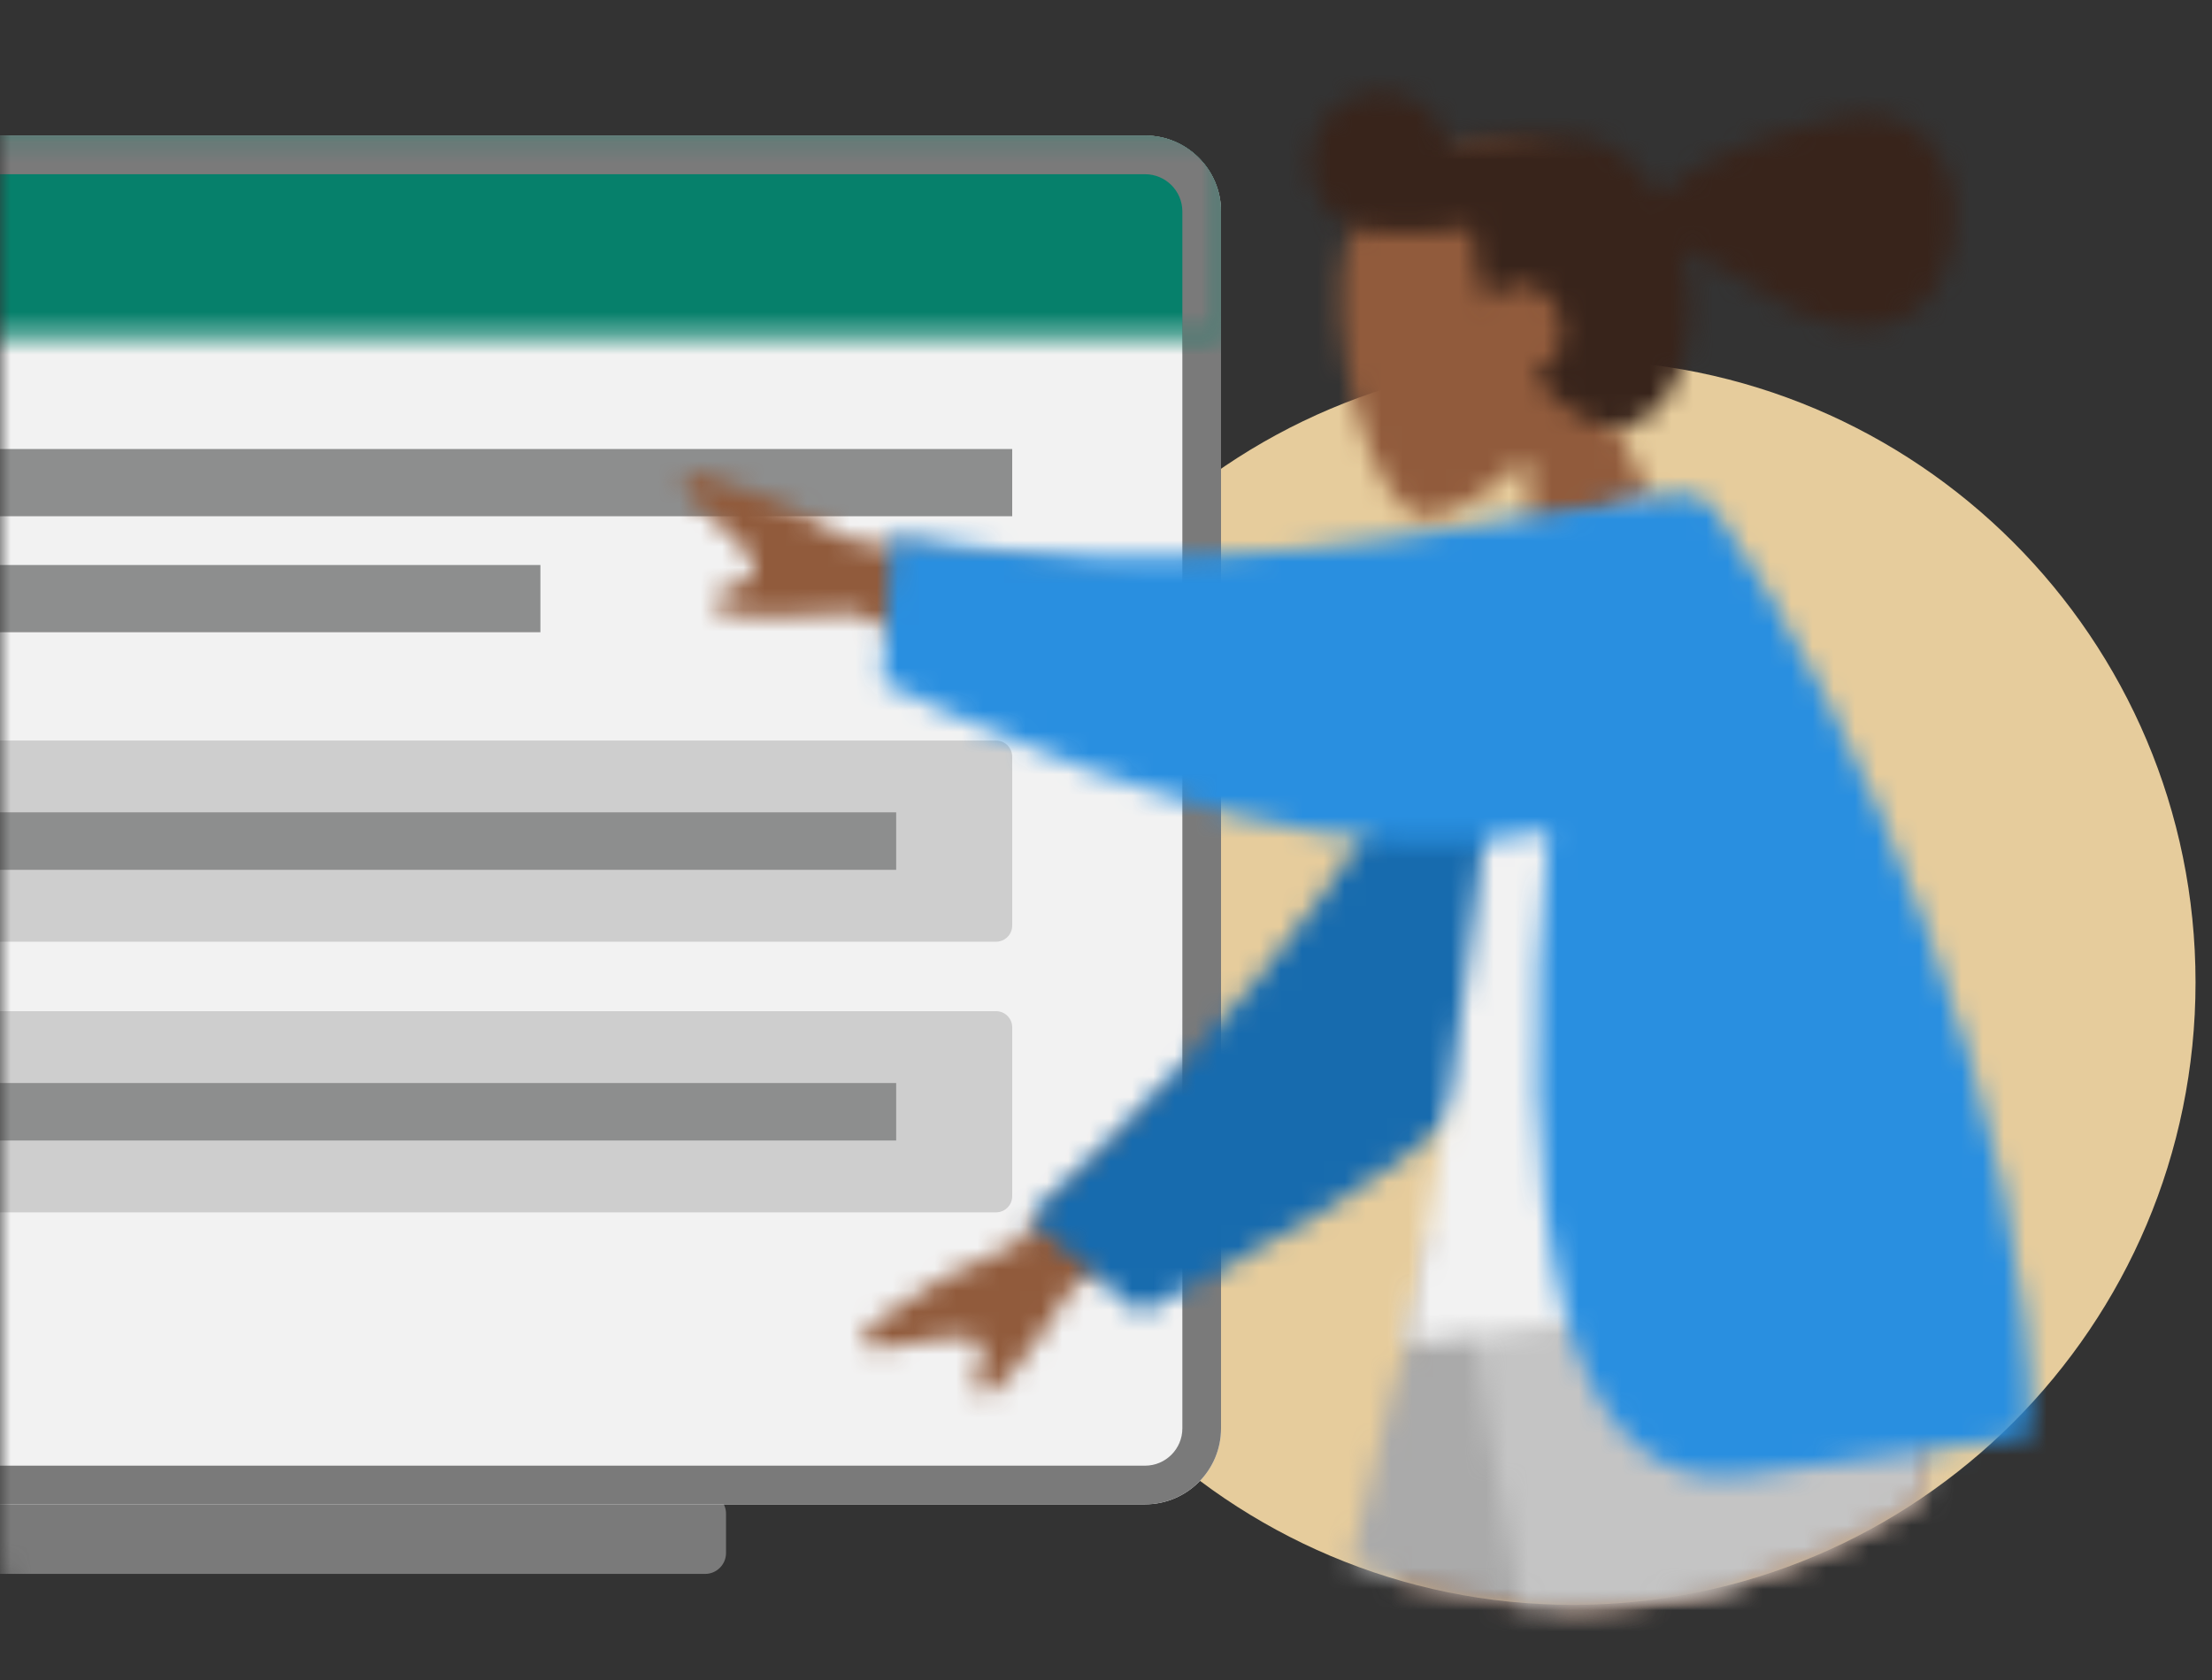 <svg xmlns="http://www.w3.org/2000/svg" xmlns:xlink="http://www.w3.org/1999/xlink" width="104" height="79" viewBox="0 0 104 79">
    <rect x="0" y="0" width="104" height="79" fill="#333333" stroke="none"/>
    <defs>
        <path id="geh3hai9ma" d="M6 0h98v79H6c-3.314 0-6-2.686-6-6V6c0-3.314 2.686-6 6-6z"/>
        <path id="mmgsackzzc" d="M0.135 0.192L87.408 0.192 87.408 9.647 0.135 9.647z"/>
        <path id="8zqx65zmke" d="M0.135 0.192L87.408 0.192 87.408 9.647 0.135 9.647z"/>
        <path id="zxvb5lsqzg" d="M.297.846l5.284 15.741c2.052.456 4.184.696 6.372.696 2.837 0 5.58-.403 8.173-1.156L18.204.104.297.846z"/>
        <path id="4iiy1tcsvi" d="M.282 1.073c.33 4.104.604 7.856.83 11.258 4.658 3.128 10.264 4.952 16.296 4.952.231 0 .46-.003.69-.008.991-4.812 2.114-10.506 3.349-17.08L.282 1.074z"/>
        <path id="wg4t8c0nzk" d="M.036.857C1.18 5.2 2.57 10.332 4.206 16.247c2.467.675 5.066 1.036 7.747 1.036 3.7 0 7.238-.686 10.496-1.938-1.222-5.72-2.624-10.757-4.173-15.244L.036.857z"/>
        <path id="1w4tsvkw6m" d="M.24 1.075c.293 3.691.502 7.378.617 11.083 4.707 3.233 10.408 5.125 16.551 5.125.836 0 1.663-.035 2.481-.104C20.96 11.695 21.907 6.037 22.733.142L.24 1.075z"/>
        <path id="2x5b61ximo" d="M4.674 4.116c-.709 2.373-.18 4.75.923 6.84L.116 22.855l7.789 1.745.771-9.628c1.818 1.737 3.745 2.812 4.77 2.78 2.572-.083 4.787-8.924 3.691-12.85-.652-2.338-4.22-4.593-7.433-4.593-2.184 0-4.203 1.042-5.03 3.808z"/>
        <path id="5nt8sz6eeq" d="M23.95 2.901c-.34-.08-.687-.155-1.045-.222-1.91-.358-3.675-.435-4.944-.267-.237.02-.472.064-.706.13-.38.097-.686.223-.902.378-.857.475-1.645 1.253-2.272 2.248-1.722-1.424-3.829-2.598-8.414-3.626-6.744-1.51-7.008 8.655-2.182 9.736 3.548.795 6.427-2.369 9.52-3.608-.033.125-.064.251-.092.38-.817 3.643.227 7.436 2.761 8.003 1.335.3 2.983-.797 4.365-2.435-1.056-.314-1.585-1.4-1.3-2.671.225-1.003 1.235-1.769 2.383-1.512.411.092.763.418.985.845.256-.595.457-1.193.586-1.77.147-.654.203-1.249.18-1.788 1.417.22 2.724.279 3.77.197 1.73.29 3.407-.821 3.795-2.554.4-1.792-.726-3.57-2.518-3.972-.245-.055-.49-.081-.73-.081-1.52 0-2.89 1.047-3.24 2.59z"/>
        <path id="lu4cu8vurs" d="M27.434.14c-2.178.563-4.554 1.595-7.129 3.098L7.31 5.315l2.479 5.742 10.48-4.417c4.57.337 6.773.177 6.607-.48-.249-.988-1.602-.715-1.878-1.354-.275-.639 1.175-2.011 2.607-3.255 1.341-1.165.561-1.414-.05-1.414-.04 0-.081.002-.12.004zM.162 32.63l9.834 5.711c2.481 3.854 3.935 5.516 4.36 4.988.639-.793-.393-1.71-.05-2.314.346-.604 2.315-.272 4.17.123s1.42-.512 1.023-.985c-1.76-1.401-4.014-2.677-6.763-3.829l-9.48-9.13L.162 32.63z"/>
        <path id="2o0y3nmslu" d="M.565 15.393c2.123 10.552 8.794 14.505 21.53 21.28l5.23-4.516C16.461 22.042 9.277 12.75 4.981 1.307L.55.276C.504 4.593.032 12.745.565 15.393z"/>
        <path id="exfso8zncw" d="M.211 36.552l25.381 3.399c-3.401-18.305-4.726-30.732-3.976-37.284.038-.334-.499-1.003-.78-.963-2.067.296-4.169-.2-6.307-1.486C7.216 9.09 3.54 20.725.211 36.552z"/>
        <path id="p4bh936a9y" d="M14.98 1.24C8.39 10.64.06 29.911.275 44.643l13.533 1.812c8.751 1.173 10.798-12.723 9.11-30.258 9.031 1.95 20.136-1.78 31.311-7.02l-.444-6.895C39.585 4.83 27.96 1.92 20.693.887L20.69.871 16.757.344c-.089-.012-.174-.017-.256-.017-.837 0-1.292.585-1.521.912z"/>
    </defs>
    <g fill="none" fill-rule="evenodd">
        <g>
            <g transform="translate(-345 -2047) translate(345 2047)">
                <mask id="4gxlahdnxb" fill="#fff">
                    <use xlink:href="#geh3hai9ma"/>
                </mask>
                <g mask="url(#4gxlahdnxb)">
                    <g>
                        <path fill="#E6CC9C" d="M133.226 42.192c0 16.167-13.106 29.273-29.273 29.273-16.166 0-29.272-13.106-29.272-29.273S87.787 12.92 103.953 12.92c16.167 0 29.273 13.106 29.273 29.273" transform="translate(-30 4) matrix(-1 0 0 1 207.907 0)"/>
                        <g>
                            <path fill="#7A7A7A" d="M63.15 67.828H24.393c-.544 0-.985-.441-.985-.985v-1.847c0-.544.441-.986.985-.986H63.15c.544 0 .985.442.985.986v1.847c0 .544-.441.985-.985.985" transform="translate(-30 4) translate(0 2.182)"/>
                            <path fill="#F2F2F2" d="M83.838 64.556H3.706c-1.972 0-3.57-1.599-3.57-3.57V3.762c0-1.971 1.598-3.57 3.57-3.57h80.132c1.972 0 3.57 1.599 3.57 3.57v57.224c0 1.971-1.598 3.57-3.57 3.57" transform="translate(-30 4) translate(0 2.182)"/>
                            <path fill="#7A7A7A" d="M83.838.192H3.706c-1.972 0-3.57 1.599-3.57 3.57v57.224c0 1.971 1.598 3.57 3.57 3.57h80.132c1.971 0 3.57-1.599 3.57-3.57V3.762c0-1.971-1.599-3.57-3.57-3.57m0 1.818c.965 0 1.752.786 1.752 1.752v57.224c0 .965-.787 1.752-1.752 1.752H3.706c-.967 0-1.753-.787-1.753-1.752V3.762c0-.966.786-1.752 1.753-1.752h80.132" transform="translate(-30 4) translate(0 2.182)"/>
                            <path fill="#8D8E8E" d="M10.707 18.093L77.59 18.093 77.59 14.932 10.707 14.932zM10.707 23.547L55.408 23.547 55.408 20.386 10.707 20.386z" transform="translate(-30 4) translate(0 2.182)"/>
                            <path fill="#CECECE" d="M76.829 38.1H11.577c-.42 0-.76-.342-.76-.762V29.4c0-.42.34-.76.76-.76H76.83c.42 0 .76.34.76.76v7.94c0 .42-.34.76-.76.76" transform="translate(-30 4) translate(0 2.182)"/>
                            <path fill="#8D8E8E" d="M13.674 34.72L72.135 34.72 72.135 32.017 13.674 32.017z" transform="translate(-30 4) translate(0 2.182)"/>
                            <path fill="#CECECE" d="M76.829 50.826H11.577c-.42 0-.76-.34-.76-.76v-7.94c0-.42.34-.76.76-.76H76.83c.42 0 .76.34.76.76v7.94c0 .42-.34.76-.76.76" transform="translate(-30 4) translate(0 2.182)"/>
                            <path fill="#8D8E8E" d="M13.674 47.448L72.135 47.448 72.135 44.745 13.674 44.745z" transform="translate(-30 4) translate(0 2.182)"/>
                        </g>
                        <g>
                            <g transform="translate(-30 4) translate(0 2.182)">
                                <mask id="66w8izsh1d" fill="#fff">
                                    <use xlink:href="#mmgsackzzc"/>
                                </mask>
                                <path fill="#06806B" d="M83.838 64.556H.158c-.012 0-.023-.01-.023-.023V3.763c0-1.972 1.599-3.57 3.57-3.57h80.133c1.972 0 3.57 1.598 3.57 3.57v57.223c0 1.971-1.598 3.57-3.57 3.57" mask="url(#66w8izsh1d)"/>
                            </g>
                            <g transform="translate(-30 4) translate(0 2.182)">
                                <mask id="lkt9liq6lf" fill="#fff">
                                    <use xlink:href="#8zqx65zmke"/>
                                </mask>
                                <path fill="#7A7A7A" d="M83.838.192H3.706c-1.972 0-3.57 1.599-3.57 3.57v60.77c0 .014.01.024.022.024h83.68c1.971 0 3.57-1.599 3.57-3.57V3.762c0-1.971-1.599-3.57-3.57-3.57m0 1.818c.965 0 1.752.786 1.752 1.752v57.224c0 .965-.787 1.752-1.752 1.752H1.953V3.762c0-.966.786-1.752 1.753-1.752h80.132" mask="url(#lkt9liq6lf)"/>
                            </g>
                        </g>
                        <g transform="translate(-30 4) matrix(-1 0 0 1 115.907 54.182)">
                            <mask id="pxna40t4yh" fill="#fff">
                                <use xlink:href="#zxvb5lsqzg"/>
                            </mask>
                            <path fill="#784931" d="M-1.362 -0.681L25.467 -1.793 28.643 74.827 1.814 75.939z" mask="url(#pxna40t4yh)"/>
                        </g>
                        <g transform="translate(-30 4) matrix(-1 0 0 1 121.361 54.182)">
                            <mask id="etn386d4bj" fill="#fff">
                                <use xlink:href="#4iiy1tcsvi"/>
                            </mask>
                            <path fill="#915B3C" d="M-9.676 -0.11L22.974 -1.464 26.177 75.821 -6.473 77.175z" mask="url(#etn386d4bj)"/>
                        </g>
                        <g transform="translate(-30 4) matrix(-1 0 0 1 115.907 54.217)">
                            <mask id="vo55gs63zl" fill="#fff">
                                <use xlink:href="#wg4t8c0nzk"/>
                            </mask>
                            <path fill="#AAA" d="M-1.623 -0.67L26.485 -1.835 29.481 70.466 1.373 71.631z" mask="url(#vo55gs63zl)"/>
                        </g>
                        <g transform="translate(-30 4) matrix(-1 0 0 1 121.361 54.228)">
                            <mask id="9gjyj9475n" fill="#fff">
                                <use xlink:href="#1w4tsvkw6m"/>
                            </mask>
                            <path fill="#C4C4C4" d="M-9.421 -0.121L24.26 -1.517 27.271 71.123 -6.411 72.519z" mask="url(#9gjyj9475n)"/>
                        </g>
                        <g transform="translate(-30 4) matrix(-1 0 0 1 110.452 2.545)">
                            <mask id="bl6h0aknrp" fill="#fff">
                                <use xlink:href="#2x5b61ximo"/>
                            </mask>
                            <path fill="#915B3C" d="M4.216 -2.741L20.958 1.009 14.953 27.812 -1.789 24.061z" mask="url(#bl6h0aknrp)"/>
                        </g>
                        <g transform="translate(-30 4) matrix(-1 0 0 1 122.089 0)">
                            <mask id="1g053q1g8r" fill="#fff">
                                <use xlink:href="#5nt8sz6eeq"/>
                            </mask>
                            <path fill="#38241B" d="M1.399 -7.182L33.069 -0.087 28.446 20.549 -3.223 13.454z" mask="url(#1g053q1g8r)"/>
                        </g>
                        <g transform="translate(-30 4) matrix(-1 0 0 1 90.452 18.182)">
                            <mask id="5d6hbihght" fill="#fff">
                                <use xlink:href="#lu4cu8vurs"/>
                            </mask>
                            <path fill="#915B3C" d="M3.553 -4.703L30.179 -1.138 23.823 46.33 -2.803 42.765z" mask="url(#5d6hbihght)"/>
                        </g>
                        <g transform="translate(-30 4) matrix(-1 0 0 1 105.725 21.09)">
                            <mask id="2pls3pfr3v" fill="#fff">
                                <use xlink:href="#2o0y3nmslu"/>
                            </mask>
                            <path fill="#176BAE" d="M-0.019 -2.505L37.059 12.949 25.806 39.947 -11.272 24.493z" mask="url(#2pls3pfr3v)"/>
                        </g>
                        <g transform="translate(-30 4) matrix(-1 0 0 1 121.725 19.273)">
                            <mask id="7af5na1iyx" fill="#fff">
                                <use xlink:href="#exfso8zncw"/>
                            </mask>
                            <path fill="#F2F2F2" d="M3.874 -2.817L32.416 1.004 26.961 41.742 -1.581 37.92z" mask="url(#7af5na1iyx)"/>
                        </g>
                        <g transform="translate(-30 4) matrix(-1 0 0 1 125.725 18.91)">
                            <mask id="0kpbrm7b1z" fill="#fff">
                                <use xlink:href="#p4bh936a9y"/>
                            </mask>
                            <path fill="#298FE0" d="M4.952 -5.865L56.92 1.094 49.982 52.909 -1.986 45.95z" mask="url(#0kpbrm7b1z)"/>
                        </g>
                    </g>
                </g>
            </g>
        </g>
    </g>
</svg>

